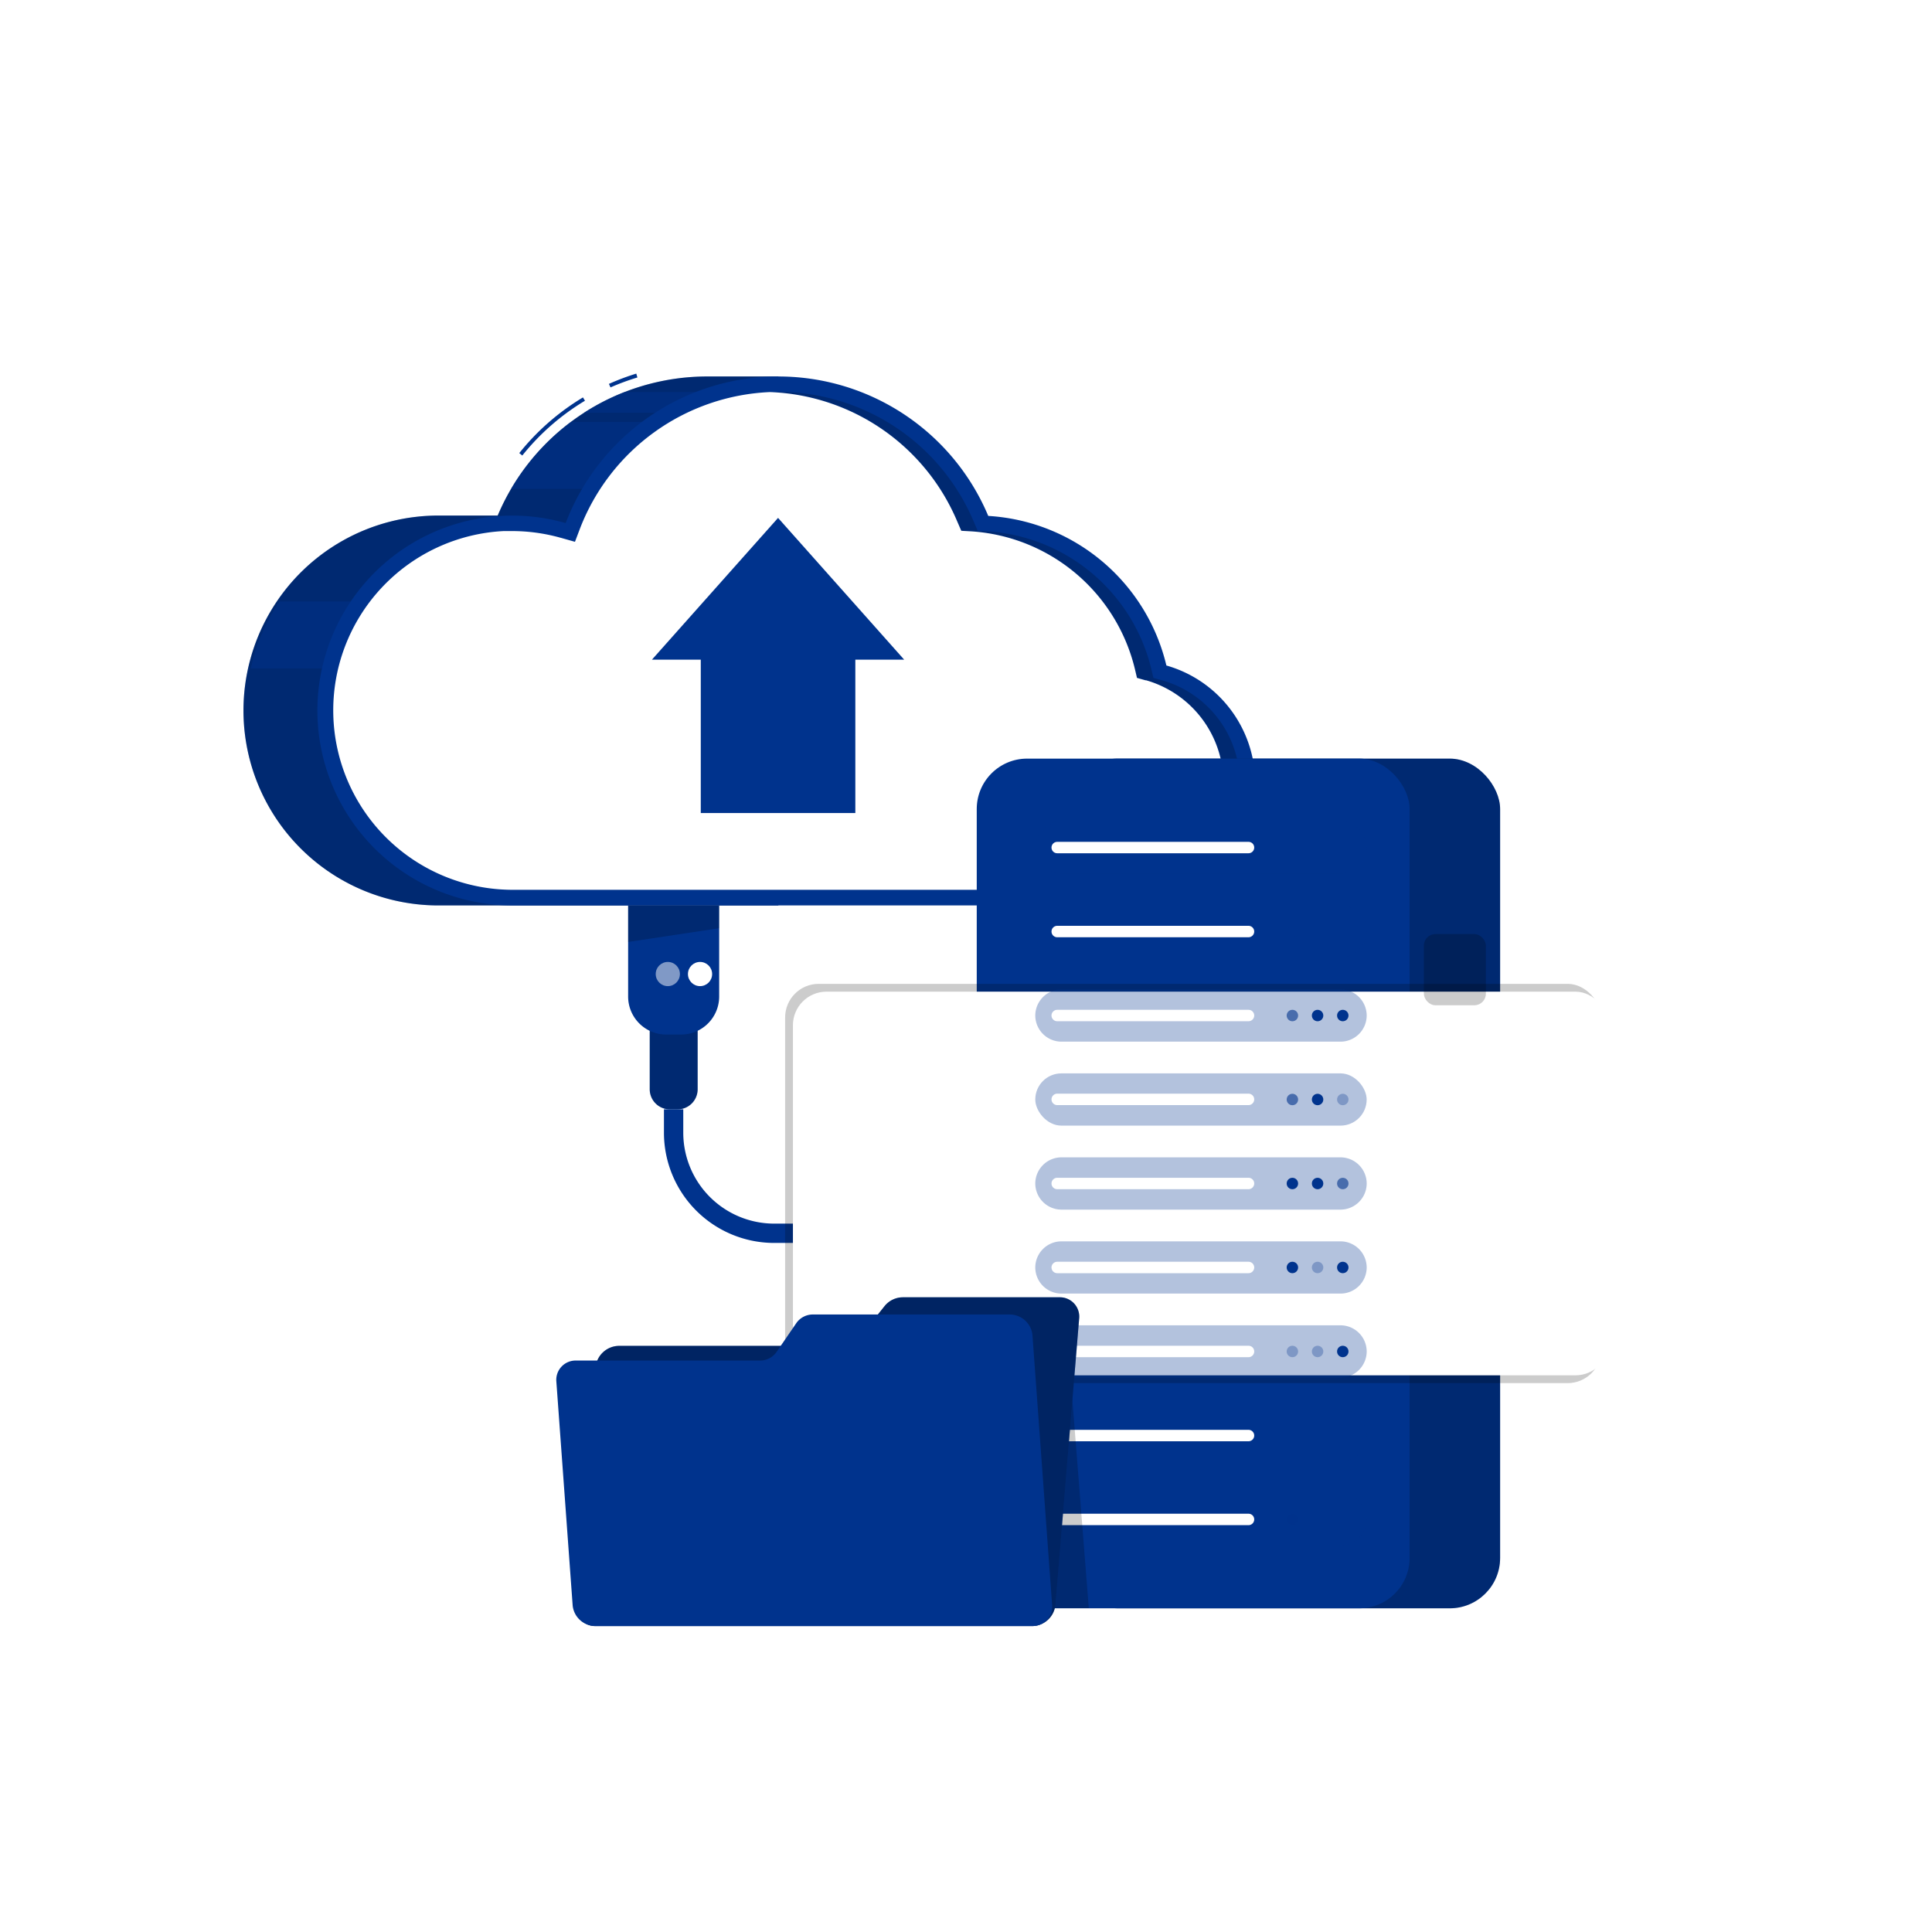 <svg class="animated" id="freepik_stories-memory-storage" xmlns="http://www.w3.org/2000/svg" viewBox="0 0 500 500" version="1.1" xmlns:xlink="http://www.w3.org/1999/xlink" xmlns:svgjs="http://svgjs.com/svgjs"><style>svg#freepik_stories-memory-storage:not(.animated) .animable {opacity: 0;}svg#freepik_stories-memory-storage.animated #freepik--Cloud--inject-2 {animation: 6s Infinite  linear floating;animation-delay: 0s;}            @keyframes floating {                0% {                    opacity: 1;                    transform: translateY(0px);                }                50% {                    transform: translateY(-10px);                }                100% {                    opacity: 1;                    transform: translateY(0px);                }            }        .animator-hidden { display: none; }</style><g id="freepik--background-complete--inject-2" class="animable animator-hidden" style="transform-origin: 250px 228.23px;"><rect y="382.4" width="500" height="0.25" style="fill: rgb(235, 235, 235); transform-origin: 250px 382.525px;" id="elyz1lck5yt1" class="animable"></rect><rect x="416.78" y="398.49" width="33.12" height="0.25" style="fill: rgb(235, 235, 235); transform-origin: 433.34px 398.615px;" id="elhq2dv0yuo4g" class="animable"></rect><rect x="322.53" y="401.21" width="8.69" height="0.25" style="fill: rgb(235, 235, 235); transform-origin: 326.875px 401.335px;" id="elh7ovm8bz9fk" class="animable"></rect><rect x="396.59" y="389.21" width="19.19" height="0.25" style="fill: rgb(235, 235, 235); transform-origin: 406.185px 389.335px;" id="el8qqahujff25" class="animable"></rect><rect x="52.46" y="390.89" width="43.19" height="0.25" style="fill: rgb(235, 235, 235); transform-origin: 74.055px 391.015px;" id="elonbolzz6m5" class="animable"></rect><rect x="104.56" y="390.89" width="6.33" height="0.25" style="fill: rgb(235, 235, 235); transform-origin: 107.725px 391.015px;" id="elsjcul6fjeuf" class="animable"></rect><rect x="131.47" y="395.11" width="93.68" height="0.25" style="fill: rgb(235, 235, 235); transform-origin: 178.31px 395.235px;" id="el6tuq1cm4m4g" class="animable"></rect><path d="M237,337.8H43.91a5.71,5.71,0,0,1-5.7-5.71V60.66A5.71,5.71,0,0,1,43.91,55H237a5.71,5.71,0,0,1,5.71,5.71V332.09A5.71,5.71,0,0,1,237,337.8ZM43.91,55.2a5.46,5.46,0,0,0-5.45,5.46V332.09a5.46,5.46,0,0,0,5.45,5.46H237a5.47,5.47,0,0,0,5.46-5.46V60.66A5.47,5.47,0,0,0,237,55.2Z" style="fill: rgb(235, 235, 235); transform-origin: 140.46px 196.4px;" id="ela8rzlbb8m4" class="animable"></path><path d="M453.31,337.8H260.21a5.72,5.72,0,0,1-5.71-5.71V60.66A5.72,5.72,0,0,1,260.21,55h193.1A5.71,5.71,0,0,1,459,60.66V332.09A5.71,5.71,0,0,1,453.31,337.8ZM260.21,55.2a5.47,5.47,0,0,0-5.46,5.46V332.09a5.47,5.47,0,0,0,5.46,5.46h193.1a5.47,5.47,0,0,0,5.46-5.46V60.66a5.47,5.47,0,0,0-5.46-5.46Z" style="fill: rgb(235, 235, 235); transform-origin: 356.75px 196.4px;" id="elrfbojodgyga" class="animable"></path><path d="M85.63,102.85A23.88,23.88,0,0,1,118.46,80.9a28.88,28.88,0,0,1,54.14,6.39A24.85,24.85,0,0,1,171,136.93H91.91a17.62,17.62,0,0,1-6.28-34.08Z" style="fill: rgb(224, 224, 224); transform-origin: 135.013px 100.811px;" id="elbvt5bdkw7sh" class="animable"></path><path d="M366.09,297.76a14.75,14.75,0,0,1,20.26-13.54,17.81,17.81,0,0,1,33.4,3.94,15.33,15.33,0,0,1-1,30.63H370a10.87,10.87,0,0,1-3.87-21Z" style="fill: rgb(224, 224, 224); transform-origin: 396.662px 296.498px;" id="el97g191gy2y6" class="animable"></path><path d="M102.15,254.23a25,25,0,0,1,34.42-23,30.26,30.26,0,0,1,56.74,6.7,26,26,0,0,1-1.69,52H108.73a18.47,18.47,0,0,1-6.58-35.72Z" style="fill: rgb(240, 240, 240); transform-origin: 154.372px 252.087px;" id="el0cbl129j98i" class="animable"></path><path d="M119.39,278a3.78,3.78,0,1,1-3.78-3.78A3.78,3.78,0,0,1,119.39,278Z" style="fill: rgb(230, 230, 230); transform-origin: 115.61px 278px;" id="el5t9pdma1614" class="animable"></path><path d="M133.64,278a3.78,3.78,0,1,1-3.78-3.78A3.78,3.78,0,0,1,133.64,278Z" style="fill: rgb(255, 255, 255); transform-origin: 129.86px 278px;" id="el3zd9epxy7te" class="animable"></path><path d="M360.7,133.26a17.35,17.35,0,0,1,23.84-15.94,21,21,0,0,1,39.3,4.64,18,18,0,0,1-1.18,36H365.25a12.79,12.79,0,0,1-4.55-24.74Z" style="fill: rgb(245, 245, 245); transform-origin: 396.859px 131.798px;" id="elg5aor5jczd7" class="animable"></path><path d="M413.08,149a2.45,2.45,0,1,1-2.44-2.44A2.45,2.45,0,0,1,413.08,149Z" style="fill: rgb(255, 255, 255); transform-origin: 410.63px 149.01px;" id="eljcnc39zu6pb" class="animable"></path><path d="M422.3,149a2.45,2.45,0,1,1-2.45-2.44A2.45,2.45,0,0,1,422.3,149Z" style="fill: rgb(255, 255, 255); transform-origin: 419.85px 149.01px;" id="ely1b9vrhe4mj" class="animable"></path><path d="M403.86,149a2.45,2.45,0,1,1-2.44-2.44A2.45,2.45,0,0,1,403.86,149Z" style="fill: rgb(230, 230, 230); transform-origin: 401.41px 149.01px;" id="el4l8mludiflr" class="animable"></path></g><g id="freepik--Shadow--inject-2" class="animable animator-hidden" style="transform-origin: 250px 416.24px;"><ellipse id="freepik--path--inject-2" cx="250" cy="416.24" rx="193.89" ry="11.32" style="fill: rgb(245, 245, 245); transform-origin: 250px 416.24px;" class="animable"></ellipse></g><g id="freepik--Cloud--inject-2" class="animable" style="transform-origin: 193.926px 209.18px;"><path d="M201.44,97.43H183.06a58.88,58.88,0,0,0-54.26,36H114.17a50.45,50.45,0,1,0,0,100.89h87.27Z" style="fill: #00338D; transform-origin: 132.225px 165.877px;" id="el3rhesoq0eyt" class="animable"></path><path d="M158,100.26l-.41-.91a62.24,62.24,0,0,1,7.08-2.66l.29,1A62.07,62.07,0,0,0,158,100.26Z" style="fill: #00338D; transform-origin: 161.275px 98.475px;" id="elqmjc0yb622a" class="animable"></path><path d="M135.17,117.89l-.78-.63a62.06,62.06,0,0,1,16.48-14.41l.52.86A61,61,0,0,0,135.17,117.89Z" style="fill: #00338D; transform-origin: 142.89px 110.37px;" id="eljm88qz777q" class="animable"></path><g id="eljr2ebyd14br"><path d="M201.44,97.43H183.06a58.88,58.88,0,0,0-54.26,36H114.17a50.45,50.45,0,1,0,0,100.89h87.27Z" style="opacity: 0.2; transform-origin: 132.225px 165.877px;" class="animable" id="elx7kbyd65bh9"></path></g><g id="ellnx0y8a2zka"><path d="M132.29,126.5h26.38l19.5-17.33H147.79A59.11,59.11,0,0,0,132.29,126.5Z" style="fill: #00338D; opacity: 0.5; transform-origin: 155.23px 117.835px;" class="animable" id="elctbans7r65o"></path></g><g id="elru1ma6mahv"><path d="M72.34,155.67A50,50,0,0,0,64.9,173H95V155.67Z" style="fill: #00338D; opacity: 0.5; transform-origin: 79.95px 164.335px;" class="animable" id="elvsinfvo9elo"></path></g><g id="el8fbkngq90wo"><path d="M195.83,101.47H161.59a58.28,58.28,0,0,0-10.46,5.36h25.2Z" style="fill: #00338D; opacity: 0.5; transform-origin: 173.48px 104.15px;" class="animable" id="elhek50ff171f"></path></g><path d="M301.86,172.23a50.47,50.47,0,0,0-46.1-38.71,58.91,58.91,0,0,0-109.36,1.85,50.44,50.44,0,1,0-13.84,98.95H293.22a31.65,31.65,0,0,0,8.64-62.09Z" style="fill: #00338D; transform-origin: 203.492px 165.876px;" id="eld8zgqxau5gi" class="animable"></path><g id="elev7cj6g1rmi"><path d="M300.77,176.08l-2.27-.64-.54-2.29a46.68,46.68,0,0,0-42.44-35.64l-2.49-.14-1-2.3a54.79,54.79,0,0,0-50.63-33.64c-.71,0-1.41,0-2.11,0a54.79,54.79,0,0,1,48.49,33.6l1,2.3,2.49.14a46.68,46.68,0,0,1,42.44,35.64l.54,2.29,2.27.64A27.65,27.65,0,0,1,289,230.32h4.25a27.65,27.65,0,0,0,7.55-54.24Z" style="opacity: 0.2; transform-origin: 260.079px 165.875px;" class="animable" id="eleby9dm8wb7m"></path></g><path d="M296.52,176.08l-2.27-.64-.54-2.29a46.68,46.68,0,0,0-42.44-35.64l-2.49-.14-1-2.3a54.79,54.79,0,0,0-48.49-33.6h-.07a55.23,55.23,0,0,0-49.12,35.32l-1.3,3.43-3.53-1-.31-.08a46.48,46.48,0,0,0-12.44-1.7c-.73,0-1.45,0-2.18,0a46.45,46.45,0,0,0,2.18,92.84H289a27.65,27.65,0,0,0,7.55-54.24Z" style="fill: rgb(255, 255, 255); transform-origin: 201.431px 165.875px;" id="elemmcunlb0dt" class="animable"></path><polygon points="181.36 170.72 181.36 210.41 221.36 210.41 221.36 170.72 234 170.72 201.36 134.03 168.72 170.72 181.36 170.72" style="fill: #00338D; transform-origin: 201.36px 172.22px;" id="el5ypfh5rn9av" class="animable"></polygon><path d="M168.11,261.34h12.44a0,0,0,0,1,0,0v20.56a5.2,5.2,0,0,1-5.2,5.2h-2a5.2,5.2,0,0,1-5.2-5.2V261.34A0,0,0,0,1,168.11,261.34Z" style="fill: #00338D; transform-origin: 174.33px 274.22px;" id="el3kohytcn6wu" class="animable"></path><g id="elcwy9pr3p7aw"><path d="M168.11,261.34h12.44a0,0,0,0,1,0,0v20.56a5.2,5.2,0,0,1-5.2,5.2h-2a5.2,5.2,0,0,1-5.2-5.2V261.34A0,0,0,0,1,168.11,261.34Z" style="opacity: 0.2; transform-origin: 174.33px 274.22px;" class="animable" id="elqwr0z5ozywj"></path></g><path d="M162.56,234.32h23.56a0,0,0,0,1,0,0V257.9a9.84,9.84,0,0,1-9.84,9.84h-3.88a9.84,9.84,0,0,1-9.84-9.84V234.32a0,0,0,0,1,0,0Z" style="fill: #00338D; transform-origin: 174.34px 251.03px;" id="el2ggnz2mbgno" class="animable"></path><g id="elaqkr2pgf4ck"><polygon points="186.11 240.22 162.56 243.78 162.56 234.32 186.11 234.32 186.11 240.22" style="opacity: 0.2; transform-origin: 174.335px 239.05px;" class="animable" id="elm70m021tm"></polygon></g><circle cx="181.17" cy="252.08" r="3.13" style="fill: rgb(255, 255, 255); transform-origin: 181.17px 252.08px;" id="elncoeu7q8t" class="animable"></circle><g id="eln0wti1w4u5"><circle cx="172.83" cy="252.08" r="3.13" style="fill: rgb(255, 255, 255); opacity: 0.5; transform-origin: 172.83px 252.08px;" class="animable" id="ellzhypej8svd"></circle></g><path d="M252.78,321.67H200.33a28.54,28.54,0,0,1-28.5-28.5v-6.08h5v6.08a23.54,23.54,0,0,0,23.5,23.5h52.45Z" style="fill: #00338D; transform-origin: 212.305px 304.38px;" id="elmkonuqo7jbg" class="animable"></path></g><g id="freepik--Server--inject-2" class="animable" style="transform-origin: 320.505px 306.28px;"><rect x="276.2" y="196.33" width="112.03" height="219.9" rx="13.04" style="fill: #00338D; transform-origin: 332.215px 306.28px;" id="elkfxlnd7b7xh" class="animable"></rect><g id="eltgkznr85z7"><rect x="276.2" y="196.33" width="112.03" height="219.9" rx="13.04" style="opacity: 0.2; transform-origin: 332.215px 306.28px;" class="animable" id="ell778wsz4fsa"></rect></g><rect x="252.78" y="196.33" width="112.03" height="219.9" rx="13.04" style="fill: #00338D; transform-origin: 308.795px 306.28px;" id="elasbg843pxrb" class="animable"></rect><g id="elwq7hpmr5tno"><rect x="203.19" y="254.62" width="211.21" height="103.33" rx="8.69" style="opacity: 0.2; transform-origin: 308.795px 306.285px; transform: rotate(90deg);" class="animable" id="ely9gpzgah489"></rect></g><g id="eln6l450rcl6g"><rect x="205.21" y="256.64" width="211.21" height="99.29" rx="8.69" style="fill: rgb(255, 255, 255); transform-origin: 310.815px 306.285px; transform: rotate(90deg);" class="animable" id="el5lemuqf8wif"></rect></g><g id="elbgt3fq5nhwn"><path d="M346.93,226.11H274.69a6.79,6.79,0,0,1-6.76-6.76h0a6.79,6.79,0,0,1,6.76-6.77h72.24a6.79,6.79,0,0,1,6.77,6.77h0A6.79,6.79,0,0,1,346.93,226.11Z" style="fill: #00338D; opacity: 0.3; transform-origin: 310.815px 219.345px;" class="animable" id="el8cufjgz0ele"></path></g><path d="M323.12,220.82H273.61a1.47,1.47,0,0,1-1.48-1.47h0a1.48,1.48,0,0,1,1.48-1.48h49.51a1.47,1.47,0,0,1,1.47,1.48h0A1.47,1.47,0,0,1,323.12,220.82Z" style="fill: rgb(255, 255, 255); transform-origin: 298.36px 219.345px;" id="elx5t893e7el" class="animable"></path><circle cx="340.99" cy="219.35" r="1.48" style="fill: #00338D; transform-origin: 340.99px 219.35px;" id="el6bupkshn1jf" class="animable"></circle><circle cx="347.51" cy="219.35" r="1.48" style="fill: #00338D; transform-origin: 347.51px 219.35px;" id="eldf0by54494" class="animable"></circle><circle cx="334.47" cy="219.35" r="1.48" style="fill: #00338D; transform-origin: 334.47px 219.35px;" id="eljt8srny60ni" class="animable"></circle><g id="elsv4f50la4eg"><path d="M346.93,247.84H274.69a6.78,6.78,0,0,1-6.76-6.76h0a6.78,6.78,0,0,1,6.76-6.76h72.24a6.79,6.79,0,0,1,6.77,6.76h0A6.79,6.79,0,0,1,346.93,247.84Z" style="fill: #00338D; opacity: 0.3; transform-origin: 310.815px 241.08px;" class="animable" id="elj6dz9yhumxe"></path></g><path d="M323.12,242.56H273.61a1.48,1.48,0,0,1-1.48-1.48h0a1.48,1.48,0,0,1,1.48-1.48h49.51a1.48,1.48,0,0,1,1.47,1.48h0A1.48,1.48,0,0,1,323.12,242.56Z" style="fill: rgb(255, 255, 255); transform-origin: 298.36px 241.08px;" id="elfrhljx89nif" class="animable"></path><circle cx="340.99" cy="241.08" r="1.48" style="fill: #00338D; transform-origin: 340.99px 241.08px;" id="elkcldhlowyn" class="animable"></circle><circle cx="347.51" cy="241.08" r="1.48" style="fill: #00338D; transform-origin: 347.51px 241.08px;" id="elv2z0a5emvv" class="animable"></circle><g id="el6jdk4uj1ubv"><circle cx="334.47" cy="241.08" r="1.48" style="fill: #00338D; opacity: 0.3; transform-origin: 334.47px 241.08px;" class="animable" id="el0mm6svledao"></circle></g><g id="elvucn2f80yg"><path d="M346.93,269.58H274.69a6.79,6.79,0,0,1-6.76-6.76h0a6.79,6.79,0,0,1,6.76-6.77h72.24a6.79,6.79,0,0,1,6.77,6.77h0A6.79,6.79,0,0,1,346.93,269.58Z" style="fill: #00338D; opacity: 0.3; transform-origin: 310.815px 262.815px;" class="animable" id="elfvwjd5uo8x"></path></g><path d="M323.12,264.29H273.61a1.47,1.47,0,0,1-1.48-1.47h0a1.48,1.48,0,0,1,1.48-1.48h49.51a1.47,1.47,0,0,1,1.47,1.48h0A1.47,1.47,0,0,1,323.12,264.29Z" style="fill: rgb(255, 255, 255); transform-origin: 298.36px 262.815px;" id="elc86fcbvthuq" class="animable"></path><circle cx="340.99" cy="262.82" r="1.48" style="fill: #00338D; transform-origin: 340.99px 262.82px;" id="elfdhg0ijpw39" class="animable"></circle><circle cx="347.51" cy="262.82" r="1.48" style="fill: #00338D; transform-origin: 347.51px 262.82px;" id="el1z1ynm4k9mt" class="animable"></circle><g id="elf3t1flcpo8a"><circle cx="334.47" cy="262.82" r="1.48" style="fill: #00338D; opacity: 0.6; transform-origin: 334.47px 262.82px;" class="animable" id="el6g3a4gq5p4n"></circle></g><g id="el1toevwf3e1o"><rect x="267.93" y="277.79" width="85.76" height="13.52" rx="6.76" style="fill: #00338D; opacity: 0.3; transform-origin: 310.81px 284.55px;" class="animable" id="eldzokamwbcv7"></rect></g><path d="M323.12,286H273.61a1.48,1.48,0,0,1-1.48-1.48h0a1.48,1.48,0,0,1,1.48-1.48h49.51a1.48,1.48,0,0,1,1.47,1.48h0A1.48,1.48,0,0,1,323.12,286Z" style="fill: rgb(255, 255, 255); transform-origin: 298.36px 284.52px;" id="elmu96v9ott7" class="animable"></path><circle cx="340.99" cy="284.55" r="1.48" style="fill: #00338D; transform-origin: 340.99px 284.55px;" id="eljzjwm6zw6qa" class="animable"></circle><g id="el651b3n84fi"><circle cx="347.51" cy="284.55" r="1.48" style="fill: #00338D; opacity: 0.3; transform-origin: 347.51px 284.55px;" class="animable" id="eldab5rt5ow6k"></circle></g><g id="elitk212kzbd"><circle cx="334.47" cy="284.55" r="1.48" style="fill: #00338D; opacity: 0.6; transform-origin: 334.47px 284.55px;" class="animable" id="elhlbmlgsd23"></circle></g><g id="elyxs6syhsim8"><path d="M346.93,313.05H274.69a6.79,6.79,0,0,1-6.76-6.76h0a6.79,6.79,0,0,1,6.76-6.77h72.24a6.79,6.79,0,0,1,6.77,6.77h0A6.79,6.79,0,0,1,346.93,313.05Z" style="fill: #00338D; opacity: 0.3; transform-origin: 310.815px 306.285px;" class="animable" id="elo7c4rq4ow4n"></path></g><path d="M323.12,307.76H273.61a1.47,1.47,0,0,1-1.48-1.47h0a1.48,1.48,0,0,1,1.48-1.48h49.51a1.47,1.47,0,0,1,1.47,1.48h0A1.47,1.47,0,0,1,323.12,307.76Z" style="fill: rgb(255, 255, 255); transform-origin: 298.36px 306.285px;" id="elr1u0ffn3y5" class="animable"></path><circle cx="340.99" cy="306.29" r="1.48" style="fill: #00338D; transform-origin: 340.99px 306.29px;" id="el358qrlizyhc" class="animable"></circle><g id="elkp30kb55xyr"><circle cx="347.51" cy="306.29" r="1.48" style="fill: #00338D; opacity: 0.6; transform-origin: 347.51px 306.29px;" class="animable" id="elfkxqaccbskk"></circle></g><circle cx="334.47" cy="306.29" r="1.48" style="fill: #00338D; transform-origin: 334.47px 306.29px;" id="elg23272mt139" class="animable"></circle><g id="ely55tbd89r1o"><path d="M346.93,334.78H274.69a6.78,6.78,0,0,1-6.76-6.76h0a6.78,6.78,0,0,1,6.76-6.76h72.24A6.79,6.79,0,0,1,353.7,328h0A6.79,6.79,0,0,1,346.93,334.78Z" style="fill: #00338D; opacity: 0.3; transform-origin: 310.815px 328.02px;" class="animable" id="el97xgw64adzu"></path></g><path d="M323.12,329.5H273.61a1.48,1.48,0,0,1-1.48-1.48h0a1.48,1.48,0,0,1,1.48-1.48h49.51a1.48,1.48,0,0,1,1.47,1.48h0A1.48,1.48,0,0,1,323.12,329.5Z" style="fill: rgb(255, 255, 255); transform-origin: 298.36px 328.02px;" id="elvwowcny9als" class="animable"></path><g id="el8ree2c980eu"><circle cx="340.99" cy="328.02" r="1.48" style="fill: #00338D; opacity: 0.3; transform-origin: 340.99px 328.02px;" class="animable" id="elrohjs0dmaym"></circle></g><circle cx="347.51" cy="328.02" r="1.48" style="fill: #00338D; transform-origin: 347.51px 328.02px;" id="elmsdt2rmi2lc" class="animable"></circle><circle cx="334.47" cy="328.02" r="1.48" style="fill: #00338D; transform-origin: 334.47px 328.02px;" id="ell2w5pbmhaj" class="animable"></circle><g id="elfkmxrop3f49"><path d="M346.93,356.52H274.69a6.78,6.78,0,0,1-6.76-6.76h0a6.79,6.79,0,0,1,6.76-6.77h72.24a6.79,6.79,0,0,1,6.77,6.77h0A6.79,6.79,0,0,1,346.93,356.52Z" style="fill: #00338D; opacity: 0.3; transform-origin: 310.815px 349.755px;" class="animable" id="elmjvze0ky6u"></path></g><path d="M323.12,351.24H273.61a1.48,1.48,0,0,1-1.48-1.48h0a1.48,1.48,0,0,1,1.48-1.48h49.51a1.47,1.47,0,0,1,1.47,1.48h0A1.48,1.48,0,0,1,323.12,351.24Z" style="fill: rgb(255, 255, 255); transform-origin: 298.36px 349.76px;" id="elu8k2t6a5g3n" class="animable"></path><g id="elvnc3gvyew2"><circle cx="340.99" cy="349.76" r="1.48" style="fill: #00338D; opacity: 0.3; transform-origin: 340.99px 349.76px;" class="animable" id="el9cqcn1z0j5b"></circle></g><circle cx="347.51" cy="349.76" r="1.48" style="fill: #00338D; transform-origin: 347.51px 349.76px;" id="elwd53olo931" class="animable"></circle><g id="elrymmrozb1bh"><circle cx="334.47" cy="349.76" r="1.48" style="fill: #00338D; opacity: 0.3; transform-origin: 334.47px 349.76px;" class="animable" id="elv3rpg5x8okl"></circle></g><g id="elgqb19xf2ii9"><rect x="267.93" y="364.73" width="85.76" height="13.52" rx="6.76" style="fill: #00338D; opacity: 0.3; transform-origin: 310.81px 371.49px;" class="animable" id="elw4s1skl72wm"></rect></g><path d="M323.12,373H273.61a1.48,1.48,0,0,1-1.48-1.48h0a1.48,1.48,0,0,1,1.48-1.48h49.51a1.48,1.48,0,0,1,1.47,1.48h0A1.48,1.48,0,0,1,323.12,373Z" style="fill: rgb(255, 255, 255); transform-origin: 298.36px 371.52px;" id="elhj38fwhlz6h" class="animable"></path><circle cx="340.99" cy="371.49" r="1.48" style="fill: #00338D; transform-origin: 340.99px 371.49px;" id="elbfoy95ygqt" class="animable"></circle><circle cx="347.51" cy="371.49" r="1.48" style="fill: #00338D; transform-origin: 347.51px 371.49px;" id="el9abns0jgny" class="animable"></circle><circle cx="334.47" cy="371.49" r="1.48" style="fill: #00338D; transform-origin: 334.47px 371.49px;" id="elesrb1kv3haf" class="animable"></circle><g id="el135lgwe2nsu"><path d="M346.93,400H274.69a6.78,6.78,0,0,1-6.76-6.76h0a6.79,6.79,0,0,1,6.76-6.77h72.24a6.79,6.79,0,0,1,6.77,6.77h0A6.79,6.79,0,0,1,346.93,400Z" style="fill: #00338D; opacity: 0.3; transform-origin: 310.815px 393.235px;" class="animable" id="elq3su18nqfe"></path></g><path d="M323.12,394.71H273.61a1.48,1.48,0,0,1-1.48-1.48h0a1.48,1.48,0,0,1,1.48-1.48h49.51a1.47,1.47,0,0,1,1.47,1.48h0A1.48,1.48,0,0,1,323.12,394.71Z" style="fill: rgb(255, 255, 255); transform-origin: 298.36px 393.23px;" id="elc87nbcebr5g" class="animable"></path><circle cx="340.99" cy="393.23" r="1.48" style="fill: #00338D; transform-origin: 340.99px 393.23px;" id="elt33a35f7gf" class="animable"></circle><circle cx="347.51" cy="393.23" r="1.48" style="fill: #00338D; transform-origin: 347.51px 393.23px;" id="elkm8h5kxas08" class="animable"></circle><g id="eldbxbx8iefz"><circle cx="334.47" cy="393.23" r="1.48" style="fill: #00338D; opacity: 0.6; transform-origin: 334.47px 393.23px;" class="animable" id="el6ewgsxbrzgd"></circle></g><g id="ellboi7ngr63n"><rect x="368.5" y="241.74" width="16.04" height="18.42" rx="2.97" style="opacity: 0.2; transform-origin: 376.52px 250.95px;" class="animable" id="el8jxi1jjkrs3"></rect></g></g><g id="freepik--Character--inject-2" class="animable animator-hidden" style="transform-origin: 311.101px 146.857px;"><polygon points="262.92 195.2 274.23 200.11 267.74 207.68 258.29 203.58 262.92 195.2" style="fill: rgb(206, 122, 99); transform-origin: 266.26px 201.44px;" id="elduv550u0dwf" class="animable"></polygon><g id="elqxdtu1czwpr"><polygon points="262.92 195.2 274.23 200.12 270.6 204.36 260.32 199.9 262.92 195.2" style="opacity: 0.2; transform-origin: 267.275px 199.78px;" class="animable" id="elesfgymfa5iw"></polygon></g><path d="M269.19,211.68l-1.27-.34a2.37,2.37,0,0,1-1.61-1.51h0l-.83.35a2.33,2.33,0,0,1-1.52.1l-17.29-4.65a7,7,0,0,1,1.56-3.25s7.71,1.64,10-.12a.57.57,0,0,1,.61-.08c1.39.7,6.84,3.34,10.42,3.14a.7.7,0,0,1,.71.88A37.89,37.89,0,0,0,269.19,211.68Z" style="fill: rgb(38, 50, 56); transform-origin: 258.332px 206.903px;" id="el3rfs4o4uquk" class="animable"></path><path d="M364.54,159.6l-4.84,10.14c-7.15,15-24.77,22.51-38.83,16.62-8.21-3.45-17.18-10.72-23.28-14.05-5.22,11.43-15,24.05-22.47,32.83L260,197.52c5.65-13,14.44-33.2,20-46.34A13.46,13.46,0,0,1,291.78,143C316.92,142.33,364.54,159.6,364.54,159.6Z" style="fill: rgb(38, 50, 56); transform-origin: 312.27px 174.061px;" id="elkix2xtshq7s" class="animable"></path><polygon points="291.72 228.35 302.59 227.87 300.58 239.81 291.49 240.23 291.72 228.35" style="fill: rgb(206, 122, 99); transform-origin: 297.04px 234.05px;" id="elgw3wvo4zi0d" class="animable"></polygon><g id="elirh8unsrph"><polygon points="291.72 228.36 302.59 227.88 301.77 232.78 291.62 233.44 291.72 228.36" style="opacity: 0.2; transform-origin: 297.105px 230.66px;" class="animable" id="el4734pcz0i48"></polygon></g><path d="M304.75,240.36l-1.25.39a2.35,2.35,0,0,1-2.17-.41h0l-.51.74a2.39,2.39,0,0,1-1.23.91l-17.08,5.36a6.91,6.91,0,0,1-.43-3.58s7.38-2.76,8.38-5.49a.58.58,0,0,1,.48-.39c1.54-.15,7.56-.86,10.47-2.95a.72.72,0,0,1,1.08.37A37,37,0,0,0,304.75,240.36Z" style="fill: rgb(38, 50, 56); transform-origin: 293.379px 241.085px;" id="el6xz55n576jg" class="animable"></path><path d="M371.59,155.58l-.08,10.72c-.13,15.81-13.53,29.92-29.53,31.1-9.34.69-22,.91-29.25.77-1.06,11.06-4.52,24.11-8,33.56L289,230.63c-.42-13.42-1-32.44-1.53-45.06A13.24,13.24,0,0,1,295,173.51C318.61,161.89,371.59,155.58,371.59,155.58Z" style="fill: rgb(38, 50, 56); transform-origin: 329.53px 193.655px;" id="elyp6wfirr6q" class="animable"></path><g id="elbxszkncd0o5"><path d="M301.38,231.87l-.11,0a.38.38,0,0,1-.25-.46c2.38-7.83,6.67-32.24,6.86-43.44a.37.37,0,0,1,.13-.28.39.39,0,0,1,.29-.09c23,3.06,38.55,2,45-3,11.35-8.83,11.19-23.11,8.31-30.56a.37.37,0,0,1,.22-.48.37.37,0,0,1,.48.21c3,7.66,3.13,22.34-8.55,31.42-6.68,5.19-21.87,6.27-45.16,3.21-.29,11.43-4.52,35.46-6.88,43.22A.38.38,0,0,1,301.38,231.87Z" style="opacity: 0.1; transform-origin: 332.515px 192.702px;" class="animable" id="elt19sulg1aaa"></path></g><g id="eluwica5djjdl"><path d="M297,173.63a114,114,0,0,1-9.35,15.5c.08,2.22.16,4.57.25,7,5.57-8.79,9.11-22.52,9.11-22.52Z" style="opacity: 0.2; transform-origin: 292.33px 184.87px;" class="animable" id="elucueug4e66"></path></g><path d="M337.68,105.14c-.43,1.55-.82,2.9-1.29,4.31s-.93,2.79-1.42,4.18c-1,2.76-2.06,5.51-3.28,8.23s-2.47,5.44-4,8.14a64,64,0,0,1-5.18,8.12l-.64.85a4.16,4.16,0,0,1-1.52,1.23,25.73,25.73,0,0,1-3.39,1.35,26.82,26.82,0,0,1-3.48.87,25,25,0,0,1-3.56.37c-.6,0-1.21,0-1.81,0l-.93-.07c-.33,0-.6-.09-1-.12a3.5,3.5,0,0,1-3.29-3.69,3.88,3.88,0,0,1,.19-1l1.33-3.67a2.1,2.1,0,0,1,.41-.48l.5-.48,1-.93c.67-.62,1.34-1.2,2-1.8s1.27-1.17,1.87-1.72,1.17-1.14,1.74-1.67l-2.16,2.09a69.76,69.76,0,0,0,3.22-6.53l.76-1.78.72-1.82c.49-1.21,1-2.45,1.43-3.69.92-2.5,1.83-5,2.7-7.58l2.57-7.57.06-.18a8.6,8.6,0,0,1,16.44,5Z" style="fill: rgb(206, 122, 99); transform-origin: 320.412px 118.575px;" id="el8esjxxqrtpe" class="animable"></path><path d="M329.43,91.07c-4.57,1.31-10.71,6.35-12.82,17.76,3.06,4.75,17.41,1.09,17.41,1.09Z" style="fill: #00338D; transform-origin: 325.315px 101.168px;" id="el6qb8cua874c" class="animable"></path><path d="M308,134.36l.46,4.94c-1.38,5-7.54,2.13-7.54,2.13l-3.52-.2a2.62,2.62,0,0,1-2.32-2.5l-.35-3.45a2.75,2.75,0,0,1,2.19-3.14l3.07-.33a5.45,5.45,0,0,1,2.62.36Z" style="fill: rgb(206, 122, 99); transform-origin: 301.577px 137.014px;" id="el5juirhcsiq" class="animable"></path><path d="M331.64,90.38a156.64,156.64,0,0,1,22.8-3.1,14.41,14.41,0,0,1,15.21,14.78c-.64,25.18,2.91,51.66,2.4,56.52,0,0-53.11,7.65-61.25-8.14-3.42-22.39,7.63-19.54,8.52-45.25C319.55,98.46,325.05,91.79,331.64,90.38Z" style="fill: #00338D; transform-origin: 341.123px 123.845px;" id="elwohzaqjgpee" class="animable"></path><path d="M327.45,113.15l.18-.05,0-.19a3.47,3.47,0,0,1,3.23-3h.2l.07-.19a4,4,0,0,1,3.73-2.77h0a4.91,4.91,0,0,1,4.13,3l.12.29.28-.08h0a3.76,3.76,0,0,1,1-.13h.17a4.22,4.22,0,0,1,3.79,4,3.5,3.5,0,0,1-3.5,3.86l-12.57-.21a2.51,2.51,0,0,1-2.36-2.37A2.13,2.13,0,0,1,327.45,113.15Z" style="fill: rgb(255, 255, 255); transform-origin: 335.143px 112.42px;" id="eldtovmhgbjt7" class="animable"></path><path d="M369.08,95.83l.49,1.08.42,1c.28.65.52,1.3.78,2,.5,1.3.93,2.61,1.36,3.93a74.57,74.57,0,0,1,2.11,8.1c.28,1.39.53,2.79.74,4.21s.33,2.87.43,4.34a44.93,44.93,0,0,1-.26,9.15l-.09.73a6.37,6.37,0,0,1-1,2.65,20,20,0,0,1-3.35,3.83,35.88,35.88,0,0,1-3.33,2.64,50.3,50.3,0,0,1-6.63,3.84c-2.23,1.06-4.46,2-6.72,2.81a63.43,63.43,0,0,1-6.94,2.06,4.34,4.34,0,0,1-3.68-7.62l.19-.14c1.67-1.34,3.49-2.68,5.2-4s3.42-2.67,5-4,3.11-2.72,4.42-4a21.22,21.22,0,0,0,1.68-1.94,5.84,5.84,0,0,0,.87-1.46l-1.1,3.38a41.4,41.4,0,0,0-.58-6.07c-.37-2.12-.87-4.29-1.45-6.47s-1.26-4.39-2-6.58c-.36-1.09-.76-2.18-1.14-3.27l-1.14-3.07-.17-.46a8.59,8.59,0,0,1,15.89-6.52Z" style="fill: rgb(206, 122, 99); transform-origin: 358.656px 119.569px;" id="el2hey806zilc" class="animable"></path><path d="M357.23,87.4c3.67.4,11.44,3.16,16.55,13.69-5,9.91-18.11,13.69-18.11,13.69S346.56,92.67,357.23,87.4Z" style="fill: #00338D; transform-origin: 362.913px 101.09px;" id="elnps35z95bd" class="animable"></path><path d="M327.24,158.47H284.08c-1.88,0-2.28-.43-.89-1L302.88,150a20.25,20.25,0,0,1,5.95-1H352c1.88,0,2.28.44.89,1l-19.7,7.52A20.2,20.2,0,0,1,327.24,158.47Z" style="fill: #00338D; transform-origin: 318.04px 153.735px;" id="elnma63tphdei" class="animable"></path><g id="elalrt3mtdfvk"><path d="M327.24,158.47H284.08c-1.88,0-2.28-.43-.89-1L302.88,150a20.25,20.25,0,0,1,5.95-1H352c1.88,0,2.28.44.89,1l-19.7,7.52A20.2,20.2,0,0,1,327.24,158.47Z" style="opacity: 0.4; transform-origin: 318.04px 153.735px;" class="animable" id="elzasujkc1yxp"></path></g><path d="M327.24,156.69H284.08a4.32,4.32,0,0,1-4.05-3.42l-4.89-26.6a2.78,2.78,0,0,1,2.79-3.42H321.1a4.32,4.32,0,0,1,4,3.42l4.88,26.6A2.77,2.77,0,0,1,327.24,156.69Z" style="fill: #00338D; transform-origin: 302.561px 139.97px;" id="el2pfdt8cq7sv" class="animable"></path><g id="el4rm45ckhfau"><path d="M327.24,156.69H284.08a4.32,4.32,0,0,1-4.05-3.42l-4.89-26.6a2.78,2.78,0,0,1,2.79-3.42H321.1a4.32,4.32,0,0,1,4,3.42l4.88,26.6A2.77,2.77,0,0,1,327.24,156.69Z" style="opacity: 0.3; transform-origin: 302.561px 139.97px;" class="animable" id="el15koedhxxi4"></path></g><g id="elky1rjlxd6gp"><path d="M326.23,156.69H284.08a4.32,4.32,0,0,1-4.05-3.42l-4.89-26.6a2.78,2.78,0,0,1,2.79-3.42h42.16a4.3,4.3,0,0,1,4,3.42l4.89,26.6A2.77,2.77,0,0,1,326.23,156.69Z" style="fill: #00338D; opacity: 0.3; transform-origin: 302.061px 139.97px;" class="animable" id="elkvlf3wihah"></path></g><path d="M345.85,142.21l2.16,2.27c2,4.81-4.6,6.35-4.6,6.35l-2.89,2a2.64,2.64,0,0,1-3.37-.53l-2.41-2.5a2.74,2.74,0,0,1-.22-3.82l2.2-2.15a5.43,5.43,0,0,1,2.29-1.34l3.82-1.11A3,3,0,0,1,345.85,142.21Z" style="fill: rgb(206, 122, 99); transform-origin: 341.118px 147.238px;" id="elmvkpv1h1zip" class="animable"></path><path d="M334.53,93a6.92,6.92,0,0,1,2.63-3.71,6.4,6.4,0,0,0-.73-4.25l11.92-10c.74,5,2.49,11.6,4.94,13.76-2.73,2.52-7.75,7.06-14,8.13S334,95.38,334.53,93Z" style="fill: rgb(206, 122, 99); transform-origin: 343.715px 86.108px;" id="elglij963wimh" class="animable"></path><g id="elq9p8ueo0dx"><path d="M336.65,85.48l10.18-4.24c-1.28,5.17-7,9.45-9.58,7.4A6.35,6.35,0,0,0,336.65,85.48Z" style="opacity: 0.2; transform-origin: 341.74px 85.202px;" class="animable" id="elcbjrph4z3zi"></path></g><path d="M336.06,69.48a6.64,6.64,0,1,1-6.63-6.63A6.63,6.63,0,0,1,336.06,69.48Z" style="fill: rgb(38, 50, 56); transform-origin: 329.42px 69.49px;" id="eleufrqda5ou" class="animable"></path><path d="M347.47,65.75c1.56,7.58,2.46,12.77-1,17.09-6.9,8.59-13.17,5.92-17-1.06-3.43-6.28-5.41-17.62,1.12-22.51A10.67,10.67,0,0,1,347.47,65.75Z" style="fill: rgb(206, 122, 99); transform-origin: 337.57px 72.681px;" id="elktljd4rs1ve" class="animable"></path><path d="M332.58,63.75c-1.53,1.75-5.58,5.41-11.47,2.11s-3.49-11.22.06-13.75a10.86,10.86,0,0,1,10.27-1.36s-.48-4.21,5.44-4.38,5.62,4,5.62,4,7.67-3.19,11.33,2.71c3.41,5.49-1.67,9.75-1.67,9.75s5.31,2.28,3.56,7.8a6.33,6.33,0,0,1-5.8,4.7s-5.67.4-6.63-3.73a10.48,10.48,0,0,1,.84-7.19S335,68,332.58,63.75Z" style="fill: rgb(38, 50, 56); transform-origin: 336.808px 60.853px;" id="elfu7gsr0dic4" class="animable"></path><path d="M341.29,72.69h0l-1.4-.15a.23.23,0,0,1-.22-.27.24.24,0,0,1,.27-.22l1.35.13,7.07-1.71a.24.24,0,0,1,.3.18.25.25,0,0,1-.18.3l-7.11,1.73Z" style="fill: rgb(38, 50, 56); transform-origin: 344.167px 71.576px;" id="elgif0e1krxmd" class="animable"></path><path d="M351.48,63.65c-.23,0-.46,0-.7,0a.5.5,0,1,1,.11-1,3.62,3.62,0,0,0,3.51-1.29,2.45,2.45,0,0,0,.16-2.53.49.49,0,0,1,.21-.67.51.51,0,0,1,.68.21,3.48,3.48,0,0,1-.23,3.55A4.33,4.33,0,0,1,351.48,63.65Z" style="fill: rgb(38, 50, 56); transform-origin: 353.081px 60.881px;" id="elmzcgvw2tugl" class="animable"></path><path d="M324,68.54a11.08,11.08,0,0,1-3-.44,6.4,6.4,0,0,1-5-5.64c-.33-2.94,1.12-6.05,3.36-7.23a.5.5,0,1,1,.47.88c-1.9,1-3.12,3.69-2.84,6.24a5.38,5.38,0,0,0,4.22,4.79c5.86,1.61,8.82-2.16,10.05-4.56a.51.51,0,0,1,.68-.21.5.5,0,0,1,.21.67C331,65.26,328.57,68.54,324,68.54Z" style="fill: rgb(38, 50, 56); transform-origin: 324.079px 61.847px;" id="elsbasd3e1dqg" class="animable"></path><path d="M335.1,80a6.69,6.69,0,0,1-1.12.36.2.2,0,0,1-.23-.16.23.23,0,0,1,.16-.26,5.9,5.9,0,0,0,4-3.18.2.2,0,0,1,.26-.12.2.2,0,0,1,.11.27A6.25,6.25,0,0,1,335.1,80Z" style="fill: rgb(38, 50, 56); transform-origin: 336.022px 78.495px;" id="ele89k6h021cv" class="animable"></path><g id="elxr6dle6qky"><path d="M338.07,69.85a3.56,3.56,0,0,1,2.59-.84A7,7,0,0,1,338.07,69.85Z" style="opacity: 0.2; transform-origin: 339.365px 69.424px;" class="animable" id="elr12a5o0bnz"></path></g><g id="el3c0sqpeci7i"><path d="M338.31,70.45a3,3,0,0,1,2.46-.15A5.73,5.73,0,0,1,338.31,70.45Z" style="opacity: 0.2; transform-origin: 339.54px 70.312px;" class="animable" id="elkv81oraa1gd"></path></g><g id="el1umx6rpnv6tj"><path d="M327.83,72.74s-.86-.48-1.15.07A1.5,1.5,0,0,0,327.83,72.74Z" style="opacity: 0.2; transform-origin: 327.255px 72.719px;" class="animable" id="el70cuk1cyzt9"></path></g><g id="el2iqb8ds4rl2"><path d="M327.93,73.34s-.72-.45-.8.27A.72.72,0,0,0,327.93,73.34Z" style="opacity: 0.2; transform-origin: 327.53px 73.422px;" class="animable" id="els4tkyewxstf"></path></g><path d="M352.16,74a7.28,7.28,0,0,1-3.61,4.28c-2.31,1.17-4-.77-3.77-3.2.18-2.19,1.6-5.43,4.12-5.58A3.33,3.33,0,0,1,352.16,74Z" style="fill: rgb(206, 122, 99); transform-origin: 348.566px 74.064px;" id="elomjtu4qksij" class="animable"></path><path d="M336.2,70.78c.17.61,0,1.19-.42,1.29s-.86-.3-1-.91,0-1.19.42-1.29S336,70.17,336.2,70.78Z" style="fill: rgb(38, 50, 56); transform-origin: 335.496px 70.97px;" id="elcsrca967kwt" class="animable"></path><path d="M329.79,72.61c.16.61,0,1.18-.43,1.29s-.85-.31-1-.91,0-1.19.43-1.29S329.62,72,329.79,72.61Z" style="fill: rgb(38, 50, 56); transform-origin: 329.077px 72.801px;" id="elliglc47bvac" class="animable"></path><path d="M326.09,77.15a1.19,1.19,0,0,1-1-.58l-1-1.82a.78.78,0,0,1-.05-.68.72.72,0,0,1,.51-.39l5.2-1.15a1.16,1.16,0,0,1,1.2.55l1,1.82a.78.78,0,0,1,.05.68.71.71,0,0,1-.51.39l-5.2,1.16ZM329.93,73h-.09l-5.21,1.16a.2.2,0,0,0-.15.11.25.25,0,0,0,0,.23l1,1.82a.66.66,0,0,0,.65.31l5.2-1.15a.23.23,0,0,0,.16-.11.25.25,0,0,0,0-.23l-1-1.82A.68.68,0,0,0,329.93,73Z" style="fill: rgb(38, 50, 56); transform-origin: 328.02px 74.831px;" id="elqchm4lv39o" class="animable"></path><path d="M331.92,72.67l2.2,4.81a4.5,4.5,0,0,1-3.1.93A11,11,0,0,1,331.92,72.67Z" style="fill: rgb(186, 77, 60); transform-origin: 332.536px 75.547px;" id="elzcim1kq26qo" class="animable"></path><path d="M334.71,75.24a1.19,1.19,0,0,1-1-.58l-1-1.82a.78.78,0,0,1-.05-.68.71.71,0,0,1,.51-.39l5.2-1.16a1.16,1.16,0,0,1,1.2.56l1,1.82a.75.75,0,0,1,.05.68.72.72,0,0,1-.5.39h0l-5.21,1.16Zm3.84-4.15h-.09l-5.2,1.15a.23.23,0,0,0-.16.11.25.25,0,0,0,0,.23l1,1.82a.67.67,0,0,0,.66.32l5.2-1.16a.24.24,0,0,0,.16-.11.29.29,0,0,0,0-.23l-1-1.82A.66.66,0,0,0,338.55,71.09Zm1.51,2.73h0Z" style="fill: rgb(38, 50, 56); transform-origin: 336.642px 72.916px;" id="elczaz3eykxxt" class="animable"></path><path d="M331.13,74.2l-.08,0a.24.24,0,0,1-.16-.3s.36-1.09,2.49-.66a.24.24,0,0,1,.19.29.24.24,0,0,1-.29.2c-1.64-.33-1.91.32-1.92.32A.25.25,0,0,1,331.13,74.2Z" style="fill: rgb(38, 50, 56); transform-origin: 332.228px 73.67px;" id="elu5gqccyqb9" class="animable"></path><path d="M337.67,68.58a.33.33,0,0,0,.15-.11.38.38,0,0,0-.07-.52,3.68,3.68,0,0,0-3.31-.71.36.36,0,0,0-.23.47.38.38,0,0,0,.47.23h0a2.94,2.94,0,0,1,2.62.59A.38.38,0,0,0,337.67,68.58Z" style="fill: rgb(38, 50, 56); transform-origin: 336.04px 67.859px;" id="elwrvabpzba5" class="animable"></path><path d="M325.79,71.71a.36.36,0,0,0,.25-.24,2.92,2.92,0,0,1,1.82-2,.36.36,0,0,0,.25-.45.38.38,0,0,0-.46-.26,3.66,3.66,0,0,0-2.32,2.44.37.37,0,0,0,.25.46A.38.38,0,0,0,325.79,71.71Z" style="fill: rgb(38, 50, 56); transform-origin: 326.72px 70.229px;" id="elqo0e6dxre6" class="animable"></path></g><g id="freepik--Folder--inject-2" class="animable" style="transform-origin: 212.872px 378.285px;"><g id="elwkz7ijprhf"><path d="M252.78,337.44V403.2a13.08,13.08,0,0,0,13,13h16l-5.72-72.57Z" style="opacity: 0.2; transform-origin: 267.28px 376.82px;" class="animable" id="el3ayp5yhnny"></path></g><path d="M228.94,338l-6.39,8a6.08,6.08,0,0,1-4.7,2.31H160.14a6.15,6.15,0,0,0-6,5.54l-5.08,61.43a5,5,0,0,0,5.09,5.55h113a6.13,6.13,0,0,0,6-5.55l6.13-74a5,5,0,0,0-5.09-5.54H233.63A6.1,6.1,0,0,0,228.94,338Z" style="fill: #00338D; transform-origin: 214.169px 378.285px;" id="el8o5jyrpxpdj" class="animable"></path><g id="elmcsamrij6r"><path d="M228.94,338l-6.39,8a6.08,6.08,0,0,1-4.7,2.31H160.14a6.15,6.15,0,0,0-6,5.54l-5.08,61.43a5,5,0,0,0,5.09,5.55h113a6.13,6.13,0,0,0,6-5.55l6.13-74a5,5,0,0,0-5.09-5.54H233.63A6.1,6.1,0,0,0,228.94,338Z" style="opacity: 0.3; transform-origin: 214.169px 378.285px;" class="animable" id="el75tjcxqb6cs"></path></g><path d="M206.12,342.37l-5.18,7.56a5.21,5.21,0,0,1-4.34,2.18H149.13a5,5,0,0,0-5.16,5.26l4.24,58.19a5.91,5.91,0,0,0,5.93,5.25h113a5,5,0,0,0,5.16-5.25l-5.11-70.12a5.92,5.92,0,0,0-5.93-5.25h-50.8A5.21,5.21,0,0,0,206.12,342.37Z" style="fill: #00338D; transform-origin: 208.135px 380.501px;" id="elv9ac5tuslb" class="animable"></path></g><defs>     <filter id="active" height="200%">         <feMorphology in="SourceAlpha" result="DILATED" operator="dilate" radius="2"></feMorphology>                <feFlood flood-color="#32DFEC" flood-opacity="1" result="PINK"></feFlood>        <feComposite in="PINK" in2="DILATED" operator="in" result="OUTLINE"></feComposite>        <feMerge>            <feMergeNode in="OUTLINE"></feMergeNode>            <feMergeNode in="SourceGraphic"></feMergeNode>        </feMerge>    </filter>    <filter id="hover" height="200%">        <feMorphology in="SourceAlpha" result="DILATED" operator="dilate" radius="2"></feMorphology>                <feFlood flood-color="#ff0000" flood-opacity="0.5" result="PINK"></feFlood>        <feComposite in="PINK" in2="DILATED" operator="in" result="OUTLINE"></feComposite>        <feMerge>            <feMergeNode in="OUTLINE"></feMergeNode>            <feMergeNode in="SourceGraphic"></feMergeNode>        </feMerge>            <feColorMatrix type="matrix" values="0   0   0   0   0                0   1   0   0   0                0   0   0   0   0                0   0   0   1   0 "></feColorMatrix>    </filter></defs></svg>